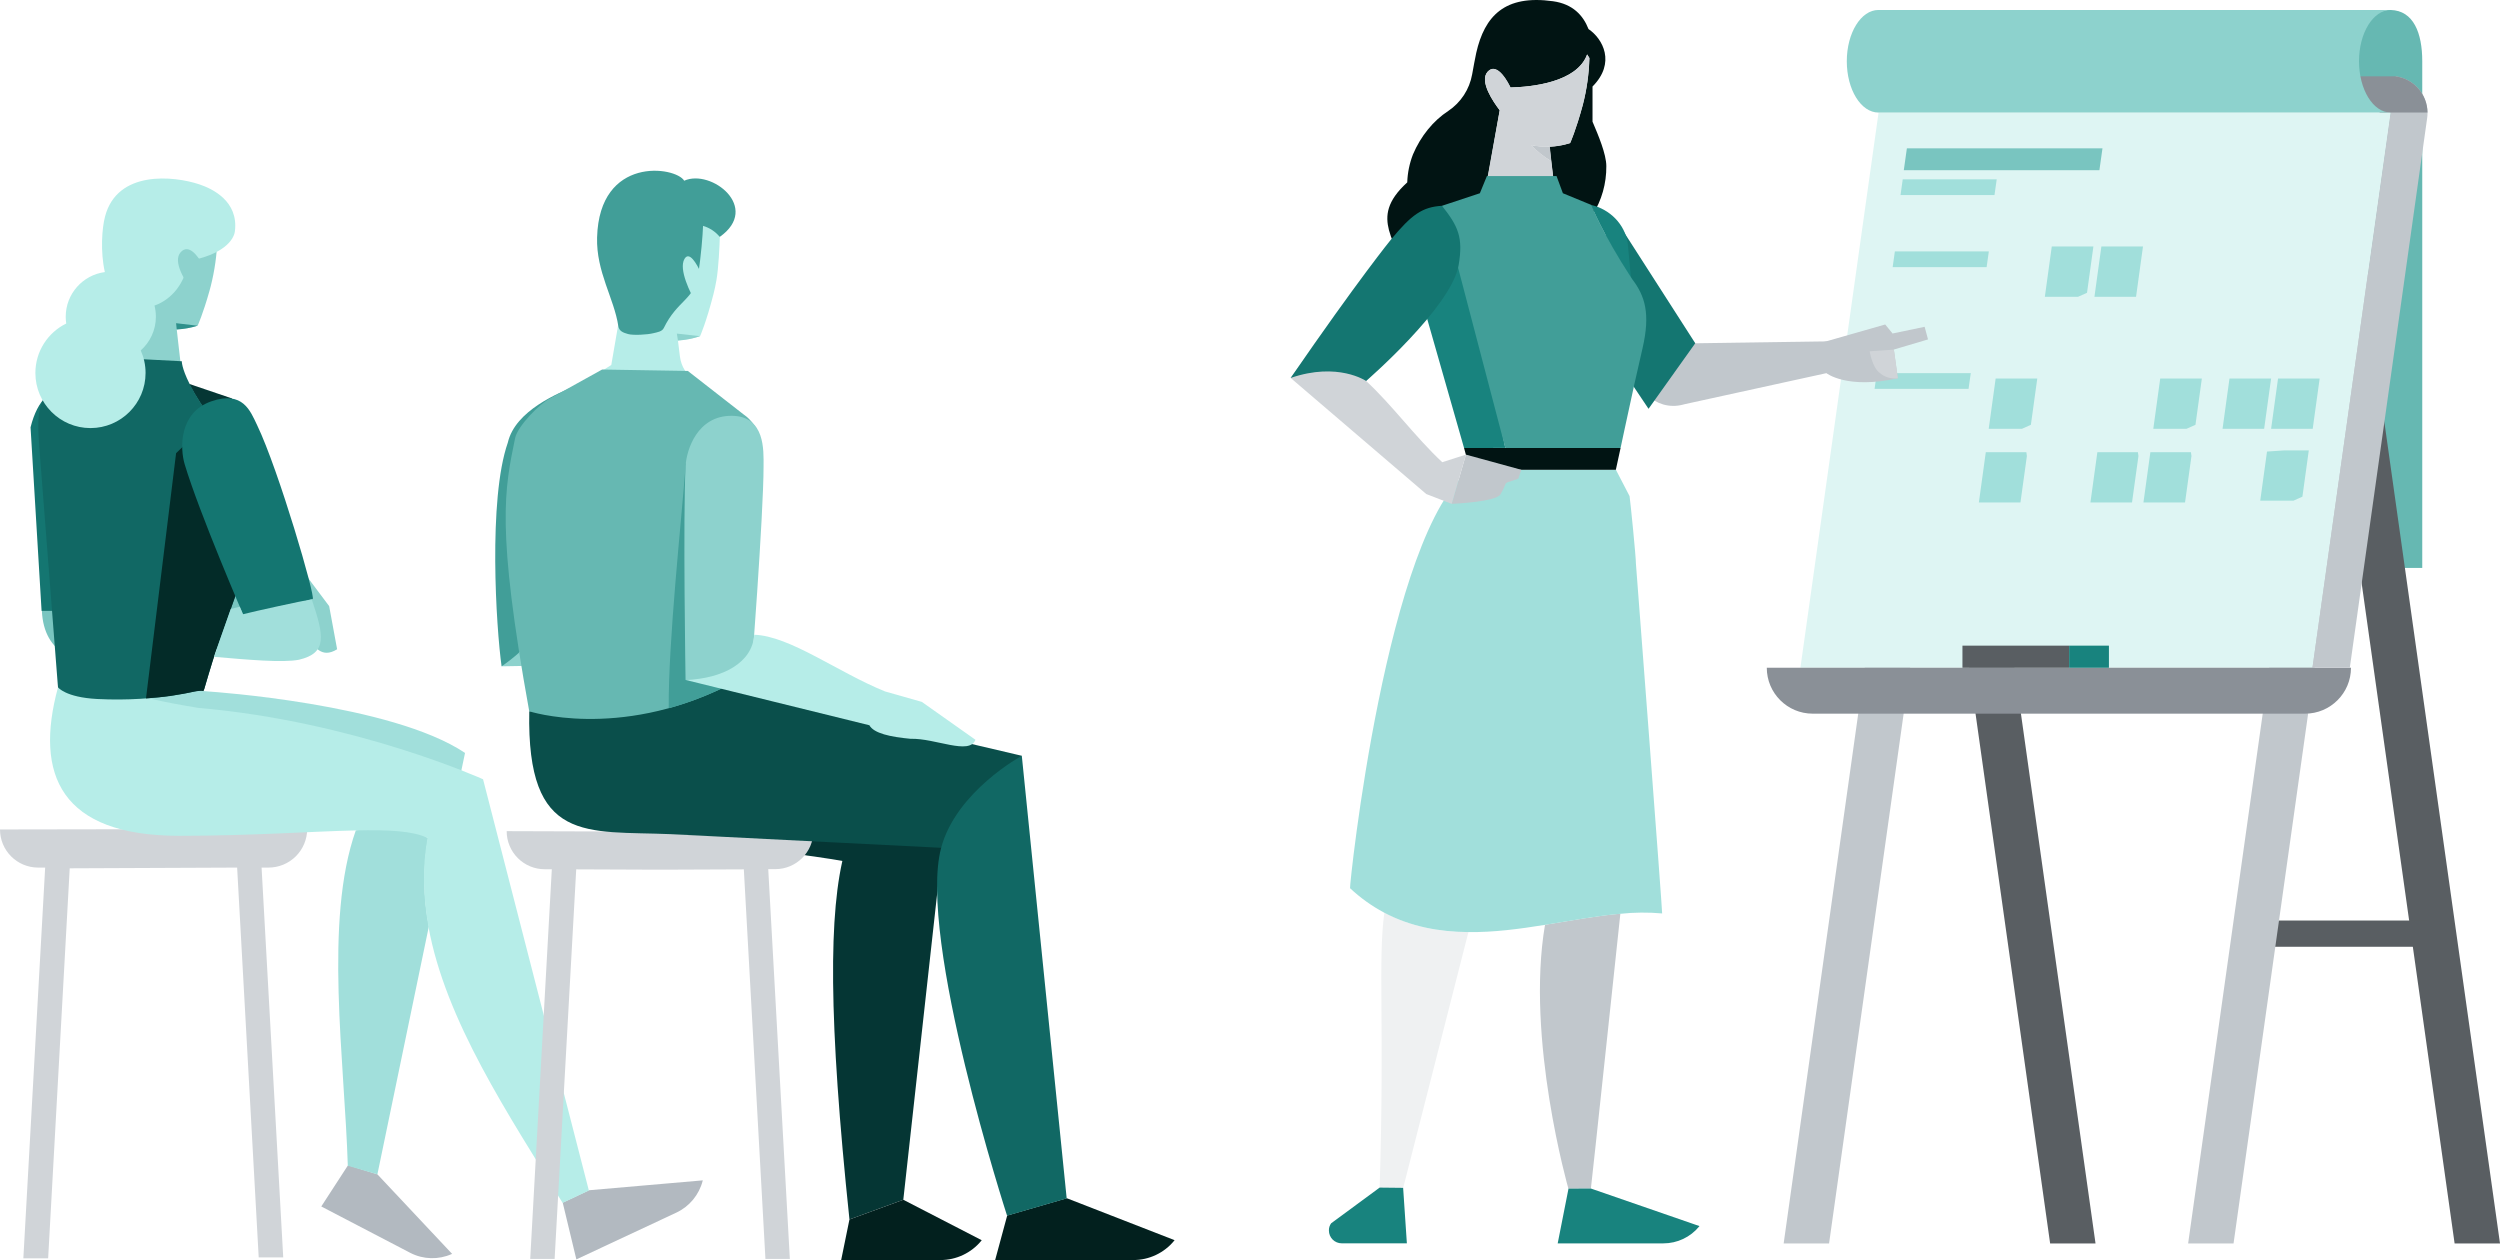 <?xml version="1.0" encoding="UTF-8"?>
<svg id="Ebene_1" data-name="Ebene 1" xmlns="http://www.w3.org/2000/svg" viewBox="0 0 1892.157 953.679">
  <defs>
    <style>
      .cls-1 {
        fill: #032b28;
      }

      .cls-2 {
        fill: #011413;
      }

      .cls-3 {
        fill: #053634;
      }

      .cls-4 {
        fill: #66b8b2;
      }

      .cls-5 {
        fill: #eff1f2;
      }

      .cls-6 {
        fill: #02201e;
      }

      .cls-7 {
        fill: #8a9097;
      }

      .cls-8 {
        fill: #c1c7cc;
      }

      .cls-9 {
        fill: #2e908b;
      }

      .cls-10 {
        fill: #8dd2cd;
      }

      .cls-11 {
        fill: #b6ede8;
      }

      .cls-12 {
        fill: #b2b9c0;
      }

      .cls-13, .cls-14 {
        fill: #d0d4d8;
      }

      .cls-15 {
        fill: #def5f3;
      }

      .cls-16 {
        fill: #116864;
      }

      .cls-17 {
        fill: #0a4f4b;
      }

      .cls-18 {
        fill: #147671;
      }

      .cls-19 {
        fill: #419e98;
      }

      .cls-20 {
        fill: #18837e;
      }

      .cls-21 {
        fill: #a1dfdb;
      }

      .cls-22 {
        fill: #595e62;
      }

      .cls-23 {
        fill: #79c5c0;
      }

      .cls-14 {
        fill-rule: evenodd;
      }
    </style>
  </defs>
  <path id="Path" class="cls-4" d="M1809.38,7.552c-26.303-.722-24.905,38.733-24.905,39.475,0,21.424,11.818,38.013,25.046,38.026h0l-48.662,344.772h72.456V46.367c0-21.437-6.616-38.339-23.934-38.815Z"/>
  <polygon id="Path-2" data-name="Path" class="cls-22" points="1788.89 207.567 1892.157 941.111 1857.799 941.111 1754.52 207.567 1788.89 207.567"/>
  <rect id="Rectangle" class="cls-22" x="1711.722" y="696.712" width="125.574" height="19.862"/>
  <polygon id="Path-3" data-name="Path" class="cls-8" points="1759.386 207.567 1656.119 941.111 1690.49 941.111 1793.757 207.567 1759.386 207.567"/>
  <polygon id="Path-4" data-name="Path" class="cls-22" points="1482.754 207.567 1586.02 941.111 1551.662 941.111 1448.383 207.567 1482.754 207.567"/>
  <polygon id="Path-5" data-name="Path" class="cls-8" points="1453.249 207.567 1349.983 941.111 1384.354 941.111 1487.62 207.567 1453.249 207.567"/>
  <polygon id="Path-6" data-name="Path" class="cls-15" points="1750.217 505.392 1362.661 505.392 1421.824 85.181 1809.38 85.181 1750.217 505.392"/>
  <path id="Path-7" data-name="Path" class="cls-7" d="M1337.215,505.392h442.16c0,19.195-15.56,34.755-34.755,34.755h-372.65c-19.195,0-34.755-15.56-34.755-34.755h0Z"/>
  <path id="Path-8" data-name="Path" class="cls-8" d="M1837.297,85.425c.005,1.315-.084,2.629-.269,3.931l-58.548,416.036h-28.263l59.163-420.211,3.842-27.405c13.701,1.915,23.935,13.571,24.062,27.405l.013,.243Z"/>
  <path class="cls-7" d="M1837.297,85.181c-.128-13.833-10.363-25.488-24.062-27.403l0-.002h-39.383l27.379,27.379,36.066,.026Z"/>
  <path id="Path-9" data-name="Path" class="cls-10" d="M1785.446,46.367c0-21.437,10.706-38.815,23.934-38.815h-387.672c-13.216,0-23.934,17.378-23.934,38.815s10.718,38.815,23.934,38.815h387.672c-13.216,0-23.934-17.378-23.934-38.815Z"/>
  <rect id="Rectangle-2" data-name="Rectangle" class="cls-22" x="1485.302" y="488.668" width="80.741" height="16.724"/>
  <rect id="Rectangle-3" data-name="Rectangle" class="cls-20" x="1566.043" y="488.668" width="30.119" height="16.724"/>
  <polygon id="Path-10" data-name="Path" class="cls-23" points="1591.286 112.26 1588.957 128.815 1440.917 128.815 1443.248 112.26 1591.286 112.26"/>
  <polygon id="Path-11" data-name="Path" class="cls-21" points="1511.235 135.744 1509.564 147.619 1438.438 147.619 1440.11 135.744 1511.235 135.744"/>
  <polygon id="Path-12" data-name="Path" class="cls-21" points="1505.275 190.296 1503.604 202.171 1432.478 202.171 1434.15 190.296 1505.275 190.296"/>
  <polygon id="Path-13" data-name="Path" class="cls-21" points="1491.598 282.421 1489.928 294.297 1418.801 294.297 1420.474 282.421 1491.598 282.421"/>
  <path id="Path-14" data-name="Path" class="cls-8" d="M1243.873,261.505c.346-.371,.589-.781,.935-1.153l160.649-2.331,51.223-10.68,2.561,9.553c-.064,0-25.881,7.684-25.881,7.684,0,0,3.009,21.77,3.022,21.693-38.418,8.606-54.053-3.842-54.053-3.842l-107.121,23.46-1.78,.448c-4.79,1.22-9.819,1.15-14.573-.205-17.928-5.186-28.045-27.725-14.919-44.628h-.064Z"/>
  <polygon id="Path-15" data-name="Path" class="cls-8" points="1426.831 245.587 1432.478 252.477 1410.221 269.624 1378.937 259.264 1426.831 245.587"/>
  <polygon id="Path-16" data-name="Path" class="cls-18" points="1181.214 210.089 1224.626 168.727 1283.072 259.789 1247.715 309.412 1181.214 210.089"/>
  <path id="Path-17" data-name="Path" class="cls-13" d="M1415.075,265.885s1.882,12.127,7.684,16.443c3.803,3.198,8.776,4.648,13.702,3.995l-3.022-21.693-18.364,1.255Z"/>
  <path id="Shape" class="cls-2" d="M1065.091,138.044c-15.623,14.214-16.648,25.138-13.843,36.138,3.675,13.933,10.168,19.491,10.168,19.491l143.899,2.561v-33.526c6.958-11.071,10.585-23.909,10.45-36.983,0-9.131-6.313-23.909-10.078-32.757-.161-.264-.286-.548-.371-.845v-26.636c17.787-17.928,7.812-36.138-3.009-43.476,0-.09-.102-.09-.102-.192-3.944-10.065-11.756-18.812-26.815-20.886-36.612-5.122-51.761,11.295-58.075,39.058-.935,4.418-2.062,10.437-3.099,16.276-2.016,11.343-8.575,21.371-18.159,27.763-11.295,7.338-20.81,19.106-26.636,32.847-2.627,6.761-4.091,13.918-4.328,21.168Zm136.177-96.812l1.601,2.702c-.296,11.977-1.972,23.879-4.994,35.472-5.263,19.478-9.592,28.89-9.592,28.89-5.048,1.523-10.257,2.447-15.521,2.753,.384,3.573,.896,7.235,1.281,11,1.793,14.868,3.483,28.992,3.483,28.992l-54.455-.004,12.042-67.56c-4.623-6.019-15.726-21.924-9.131-29.172,7.338-7.94,16.084,9.579,17.121,11.935,15.534-.371,50.455-3.624,58.164-24.997v-.013Z"/>
  <path id="Path-18" data-name="Path" class="cls-8" d="M1158.707,109.769c4.733,.94,9.425,1.371,14.304,1.281,.384,3.573,.794,7.287,1.178,11.051-5.701-3.362-10.911-7.495-15.482-12.281v-.051Z"/>
  <path id="Path-19" data-name="Path" class="cls-13" d="M1173.108,111.062c-4.805,.279-9.625-.152-14.304-1.281,4.609,4.683,9.769,8.79,15.367,12.23,1.69,14.88,3.483,28.992,3.483,28.992h-54.835l12.242-67.576c-4.61-6.019-15.726-21.924-9.131-29.172,7.684-8.285,16.276,9.694,17.403,11.948,15.623-.371,50.161-3.765,57.882-25.023l1.793,2.728c-.347,11.972-2.022,23.869-4.994,35.472-5.263,19.491-9.592,28.89-9.592,28.89,0,0-6.438,2.427-15.316,2.792Z"/>
  <path id="Path-20" data-name="Path" class="cls-20" d="M1204.188,155.101c14.202,3.201,25.612,14.586,27.763,28.98l2.446,26.073c-21.744-33.423-30.209-55.052-30.209-55.052Z"/>
  <path id="Path-21" data-name="Path" class="cls-8" d="M1204.086,899.544l-17.032,.064s-32.463-113.498-17.685-199.694c19.567-3.112,38.763-6.787,57.024-8.375,0,0-22.129,208.005-22.308,208.005Z"/>
  <path id="Path-22" data-name="Path" class="cls-5" d="M1061.89,899.608h0l49.507-194.15c-21.872-.192-43.386-3.944-63.619-14.778-4.994,36.138,.282,84.045-3.586,208.735l17.698,.192Z"/>
  <path id="Shape-2" data-name="Shape" class="cls-20" d="M1187.054,899.608v.474l-8.093,40.979h79.998c10.494,.003,20.437-4.696,27.097-12.806l.192-.282-82.162-28.429-17.032,.064Zm-181.254,31.72c-.003,2.572,1.017,5.04,2.836,6.859,1.819,1.819,4.286,2.839,6.858,2.836h49.315l-2.83-41.978-17.787-.192-36.702,27.02c-1.155,1.579-1.75,3.499-1.69,5.455h0Z"/>
  <path id="Path-23" data-name="Path" class="cls-20" d="M1108.093,339.083l-39.058-136.741-.295-2.164c.014-.255-.016-.511-.09-.756,0-.461-.09-.935-.09-1.409,.017-.286-.018-.572-.102-.845,0-.371-.09-.845-.09-1.281v-6.774c-.015-.348,.015-.697,.09-1.037l.102-.845c0-.371,.09-.756,.09-1.037s.09-.563,.09-.845l.102-1.037c0-.282,.09-.563,.09-.845,.021-.319,.085-.634,.192-.935,.09-.282,.09-.563,.192-.845s.09-.666,.179-.948l.192-.756c.09-.282,.192-.653,.282-.935l.192-.756c.09-.282,.192-.653,.282-.935,.106-.239,.171-.495,.192-.756,.079-.332,.204-.651,.371-.948,.077-.224,.172-.443,.282-.653,.09-.371,.282-.666,.371-1.037l.192-.563c.192-.371,.371-.845,.563-1.281,.079-.071,.117-.177,.102-.282,.282-.461,.461-.935,.743-1.498,.102-.102,.192-.282,.282-.384,.169-.373,.393-.719,.666-1.024,.091-.211,.217-.406,.371-.576,.215-.262,.404-.545,.563-.845l.384-.563c.162-.27,.35-.523,.563-.756,.131-.209,.291-.398,.474-.563,.179-.179,.371-.461,.653-.743s.371-.384,.474-.576c.195-.24,.413-.458,.653-.653l.563-.563c.232-.244,.485-.467,.756-.666l.563-.461c.282-.192,.474-.384,.756-.563l.653-.474c.282-.192,.474-.371,.756-.563l.666-.474,.845-.563,.756-.474,.845-.474c.282-.09,.461-.282,.743-.371l.948-.474,.756-.371c.337-.177,.683-.335,1.037-.474l.743-.282c.363-.17,.746-.294,1.14-.371l.589-.141c14.426,49.457,24.879,86.584,31.362,111.381,6.482,24.798,11.984,48.712,16.507,71.742l-31.233,.064Z"/>
  <path id="Path-24" data-name="Path" class="cls-19" d="M1226.547,339.083h-87.208l-47.996-183.124v-.192c1.281-.371,28.711-9.502,28.711-9.502l5.327-12.998h52.709l4.802,12.985,18.043,7.427,3.483,1.409s8.465,21.77,30.209,55.065l.653,1.037c9.796,12.806,13.933,26.162,7.914,52.325-1.985,8.657-4.047,17.787-6.121,26.892-5.968,27.187-10.526,48.675-10.526,48.675Z"/>
  <path id="Path-25" data-name="Path" class="cls-21" d="M1112.716,355.551h110.297l10.347,19.951c.653,4.431,4.892,46.588,4.802,51.019,.09,.653,20.233,264.825,19.849,264.825-10.553-.94-21.173-.845-31.707,.282-18.172,1.601-37.457,5.263-57.037,8.375-19.286,3.099-38.866,5.737-58.151,5.455-21.77-.192-43.386-4.047-63.619-14.778-9.339-4.993-17.98-11.193-25.701-18.44-.743-.653,27.763-270.857,90.922-316.689Z"/>
  <polygon id="Path-26" data-name="Path" class="cls-2" points="1108.093 339.083 1226.547 339.083 1222.974 355.551 1112.575 355.551 1108.093 339.083"/>
  <path id="Path-27" data-name="Path" class="cls-8" d="M1149.302,361.928c-.474,1.281-9.028,2.638-9.604,3.957-1.117,2.865-2.471,5.632-4.047,8.273-3.573,5.839-36.932,7.197-36.932,7.197l10.795-37.265,41.862,11.461c0-.09-.845,3.086-2.075,6.377Z"/>
  <path id="Path-28" data-name="Path" class="cls-13" d="M1002.611,251.747l43.77,22.397c-4.61,5.122-8.849,9.796-12.422,14.214,19.094,17.506,37.06,42.259,57.626,61.468l17.928-5.737-10.795,37.265s-14.086-5.366-19.209-7.427l-102.677-87.874c1.601-2.254,9.694-13.036,25.778-34.307Z"/>
  <path id="Path-29" data-name="Path" class="cls-18" d="M1052.592,181.545c15.905-19.298,23.896-24.843,38.776-25.791,12.319,15.533,16.187,23.909,12.601,44.987-5.481,31.81-70.01,87.618-70.01,87.618,0,0-21.373-14.624-57.127-2.305,51.3-74.492,75.759-104.509,75.759-104.509Z"/>
  <path id="Path-30" data-name="Path" class="cls-23" d="M89.792,462.303c51.823-.262,103.347-15.56,103.347-15.56,0,0,4.925,37.167,2.483,37.608-63.372,13.411-160.882,44.152-163.931-22.076,0,.124,29.209,.207,58.101,.028Z"/>
  <path id="Path-31" data-name="Path" class="cls-10" d="M255.153,491.411c-12.111,7.449-16.801-2.641-22.495-7.68-8.34-8.932-3.844-52.096-3.844-52.096l20.318,27.133,6.021,32.644Z"/>
  <path id="Path-32" data-name="Path" class="cls-12" d="M531.948,893.364l-.11,.304c-2.711,10.625-10.036,19.479-19.965,24.132l-75.652,35.39-10.334-42.993,19.868-9.341,86.193-7.492Z"/>
  <path id="Path-33" data-name="Path" class="cls-14" d="M0,627.79l232.501-.4c0,7.775-3.095,15.229-8.601,20.718-5.506,5.488-12.971,8.559-20.746,8.533h-5.174s16.378,295.018,16.378,295.018h-18.558s-16.322-295.018-16.322-295.018l-126.716,.552-16.322,295.17H17.675s16.502-295.721,16.502-295.721h-5.381C12.87,656.603-.015,643.674,0,627.749v.041Z"/>
  <path id="Path-34" data-name="Path" class="cls-12" d="M263.435,881.899l22.2,6.899,56.57,60.24-.304,.097c-9.997,4.455-21.472,4.156-31.224-.814l-67.511-35.197,20.268-31.224Z"/>
  <g>
    <path class="cls-21" d="M351.974,569.869c-55.562-37.308-192.972-46.415-192.972-46.415l-83.999-7.258c-4.443,2.238,61.776,24.468,126.288,29.816,42.761,7.058,130.295,31.719,147.73,37.847l.001-.004c.004,.001,.009,.003,.013,.004l2.939-13.991Z"/>
    <path class="cls-21" d="M323.979,634.358c-9.717-6.968-30.837-9.919-54.666-5.905-24.242,68.339-8.499,174.166-6.071,253.874l22.393,6.499,38.95-187.646c-4.256-22.052-4.462-44.695-.607-66.821Z"/>
  </g>
  <path id="Path-35" data-name="Path" class="cls-11" d="M75.003,516.196c22.504,6.085,18.571,10.403,75.362,19.62,118.451,10.196,215.241,53.976,215.241,53.976l80.094,311.299-19.882,9.327c-40.965-66.932-88.718-137.906-101.605-209.391-3.946-22.311-4.664-44.621-.607-66.821-10.845-5.271-29.306-6.292-54.652-5.685-33.114,.717-77.873,4.056-133.339,4.056-89.532,0-109.759-46.056-91.712-112.367l31.1-4.015Z"/>
  <path id="Path-36" data-name="Path" class="cls-10" d="M138.541,290.842h-56.887s6.692-37.419,6.692-37.419h0l5.809-32.548c-.188-.218,6.995-21.593,7.202-21.593,45.628,0,59.012-10.445,63.179-18.254-.401,11.969-2.08,23.861-5.008,35.473-.304,1.38-.704,2.539-1.007,3.753-4.981,17.744-8.927,26.215-8.927,26.215-5.136,1.603-10.453,2.558-15.826,2.842h0c.4,3.643,.869,7.63,1.283,11.466l3.491,30.065Z"/>
  <path id="Path-37" data-name="Path" class="cls-9" d="M149.592,246.525c-5.136,1.603-10.453,2.558-15.826,2.842h0l-.497-4.76,16.322,1.918Z"/>
  <path id="Path-38" data-name="Path" class="cls-18" d="M31.476,462.372l-8.352-138.941c5.353-21.414,15.867-30.451,33.114-32.645,14.653,14.142,18.985,46.842,18.171,62.199-2.001,39.861-14.004,109.386-14.004,109.386H31.476Z"/>
  <path id="Path-39" data-name="Path" class="cls-3" d="M175.269,301.452c5.519,6.223,9.934,8.982,12.169,23.897l1.918,27.816c-4.139-6.388-8.72-10.486-15.108-18.088l-1.518-1.821c-4.457-5.381-8.278-10.348-11.769-14.805-6.76-8.826-12.795-18.183-18.047-27.981l32.355,10.983Z"/>
  <path id="Path-40" data-name="Path" class="cls-16" d="M50.595,291.008c6.499-1.214,21.91-7.809,26.464-12.418,5.892-6.195,5.988-8.016,5.988-8.016l54.555,2.842s-.207,4.967,5.781,16.93c5.137,9.87,11.179,19.241,18.047,27.995,3.449,4.553,7.299,9.52,11.755,14.805l1.518,1.821c5.709,6.493,11.061,13.291,16.033,20.365,8.278,12.776,11.148,25.249,4.857,46.649-.8,2.939-1.918,6.085-3.132,9.424-9.231,25.153-18.765,52.223-25.36,70.781-1.306,3.854-2.52,7.299-3.643,10.334-2.76,7.92-8.914,29.065-8.914,29.065,0,0-33.941,9.913-81.059,7.457-23.952-1.256-29.582-8.83-29.582-8.83l-.207-2.442-13.88-178.36c-1.628-24.435-3.256-43.697,20.779-48.36v-.041Z"/>
  <path class="cls-11" d="M150.917,139.553c-19.358-6.485-62.199-10.941-71.416,24.339-2.313,8.603-3.645,26.533-.148,42.029-16.712,2.208-29.613,16.5-29.613,33.815,0,1.741,.132,3.451,.384,5.122-13.824,6.789-23.343,21.002-23.343,37.443,0,23.028,18.668,41.696,41.696,41.696s41.696-18.668,41.696-41.696c0-6.081-1.313-11.853-3.653-17.063,7.029-6.25,11.462-15.357,11.462-25.503,0-2.92-.368-5.753-1.058-8.458,13.104-4.617,23.368-17.123,25.447-33.73,25.956-4.585,34.527-15.54,35.409-22.454,2.911-22.849-17.123-32.3-26.864-35.542Z"/>
  <path id="Path-41" data-name="Path" class="cls-10" d="M146.226,221.041c-.191-.215-.358-.451-.497-.704-5.077-6.692-15.522-22.311-8.927-29.513,6.085-6.581,12.873,2.939,16.115,8.72,.207,0-6.692,21.496-6.692,21.496Z"/>
  <path id="Path-42" data-name="Path" class="cls-1" d="M133.27,343.004l19.661-19.006,17.716,6.071c.828,1.007,1.669,2.028,2.539,3.063l1.518,1.821c5.71,6.497,11.062,13.3,16.033,20.379,8.278,12.776,11.148,25.249,4.857,46.649-.8,2.939-1.918,6.085-3.132,9.424-9.231,25.153-18.765,52.223-25.36,70.781-1.306,3.854-2.52,7.299-3.643,10.334-2.76,7.92-9.332,30.513-9.332,30.513,0,0-3.066-.406-6.449,.289-15.147,3.114-21.881,4.199-37.188,5.292l22.78-185.61Z"/>
  <path id="Path-43" data-name="Path" class="cls-18" d="M185.127,467.718s-34.269-79.258-45.369-116.404c-3.496-11.688-4.513-38.969,20.143-47.547,23.981-8.335,29.581,7.344,34.727,18.051,16.344,34.007,44.583,130.851,42.024,131.573l-51.525,14.327Z"/>
  <path id="Path-44" data-name="Path" class="cls-21" d="M235.938,453.59c9.266,27.587,12.067,40.586-9.68,45.745-12.37,2.381-38.54,.015-64.318-2.215l12.71-36.207,6.833-1.713,2.424,5.682c8.232-2.123,44.429-10.098,52.03-11.291Z"/>
  <g>
    <path id="Path-45" data-name="Path" class="cls-3" d="M552.895,523.68l.386,.179,164.866,62.213c-39.033,3.242-50.858,22.752-63.731,68.587-140.941-27.374-230.721-.952-233.564-78.025l30.727-12.418,101.191-40.661,.124,.124Z"/>
    <path id="Path-46" data-name="Path" class="cls-3" d="M718.148,586.073l-4.871,54.348-29.596,267.63-40.758,14.901c-15.826-150.875-16.033-233.716-3.353-279.344,12.68-45.628,39.433-54.155,78.577-57.536Z"/>
    <path id="Path-47" data-name="Path" class="cls-14" d="M383.49,629.066l116.064,.373,116.064-.373c-.03,15.895-12.928,28.762-28.823,28.754h-5.34s16.35,295.032,16.35,295.032h-18.475s-16.35-294.866-16.35-294.866l-56.101,.235h-7.326s-7.327,0-7.327,0h0l-56.101-.235-16.35,294.866h-18.475s16.35-294.949,16.35-294.949h-5.34c-7.648,.004-14.983-3.034-20.39-8.443-5.407-5.409-8.44-12.746-8.433-20.394h0Z"/>
    <path id="Path-48" data-name="Path" class="cls-6" d="M888.961,938.667l-.207,.303c-7.607,9.318-19.002,14.719-31.031,14.708h-104.53s9.12-33.707,9.12-33.707l45.118-13.08,81.529,31.734v.041Z"/>
    <path id="Path-49" data-name="Path" class="cls-6" d="M683.682,908.051l59.329,30.617-.207,.303c-7.607,9.318-19.002,14.719-31.031,14.708h-75.127s6.278-30.727,6.278-30.727l.814-.303,39.944-14.598Z"/>
    <path id="Path-50" data-name="Path" class="cls-3" d="M507.929,631.356l30.354,1.532c-10.803-.662-20.917-1.118-30.354-1.532Z"/>
    <path id="Path-51" data-name="Path" class="cls-17" d="M400.585,538.347c-2.028,100.956,43.338,90.249,107.344,93.009,9.437,.414,19.551,.869,30.354,1.532l90.539,4.581,83.53,4.208,61.04-69.65-223.892-52.527-148.916,18.847Z"/>
    <polygon id="Path-52" data-name="Path" class="cls-10" points="379.633 504.309 396.084 504.016 395.324 493.861 384.02 494.154 379.633 504.309"/>
    <path id="Path-53" data-name="Path" class="cls-19" d="M424.855,454.39c4.774-21.193,13.991-62.958,20.075-98.652,2.539-14.708,15.315-57.66-10.045-63.33-11.466,4.843-44.897,18.02-50.554,42.662-14.99,42.931-8.771,140.225-4.698,169.24,17.43-11.845,32.419-28.658,45.221-49.919Z"/>
    <path id="Path-54" data-name="Path" class="cls-11" d="M470.485,230.815s8.57-25.937,8.736-26.585c1.599-8.585,1.207-32.379,1.207-32.379,0,0,20.807-10.064,41.342-6.941,9.581,1.509,20.097,8.691,23.115,12.342-.226,8.932-1.086,26.087-2.656,34.914-.604,3.38-1.298,6.895-2.218,10.426-5.492,21.501-10.154,31.866-10.154,31.866-5.425,1.776-11.052,2.861-16.748,3.229,.438,3.923,1.026,8.072,1.509,12.221h0c2.067,16.175,17.455,21.596,17.455,21.596l-85.798-4.967,16.386-10.285,7.824-45.438Z"/>
    <path id="Path-55" data-name="Path" class="cls-4" d="M416.742,301.293l38.966-21.607,64.873,1.063,41.873,32.645c6.753,4.578,11.44,11.623,13.052,19.62,2.539,11.659-.097,25.346-2.332,39.447l-14.402,85.185v.304s-9.327,61.551-9.327,61.551c-82.261,40.537-148.889,18.847-148.889,18.847-25.316-139.989-18.548-168.121-10.684-206.768,1.824-8.983,18.636-26.255,26.868-30.287h0Z"/>
    <path id="Path-56" data-name="Path" class="cls-19" d="M451.912,179.711c1.705-62.043,59.387-53.774,65.935-42.941,20.429-9.189,58.256,20.339,26.917,42.519-3.291-3.983-7.701-6.89-12.659-8.344-.272,7.544-1.418,21.772-3.682,37.132-2.731,18.604-15.752,19.102-25.997,40.135-1.358,2.806-4.873,3.214-7.891,3.968-4.723,1.192-15.315,1.72-19.117,.664-3.802-1.056-6.865-2.233-7.438-6.035-3.153-20.942-16.793-41.025-16.069-67.097Z"/>
    <path id="Path-57" data-name="Path" class="cls-11" d="M526.312,228.492c-3.425-6.156-12.976-24.594-8.238-32.56,3.561-6.035,9.053,3.214,12.523,10.818l-4.285,21.742Z"/>
    <path id="Path-58" data-name="Path" class="cls-10" d="M513.109,257.748l-.83-5.266,17.578,1.977c-5.422,1.797-11.049,2.902-16.748,3.289h0Z"/>
    <path id="Path-59" data-name="Path" class="cls-16" d="M773.365,572.013l33.969,335.031-45.118,13.08s-68.104-210.177-49.892-278.447c11.411-42.786,61.04-69.664,61.04-69.664Z"/>
    <path id="Path-60" data-name="Path" class="cls-19" d="M519.074,350.673l54.821-4.401c-.593,6.899-1.863,14.17-3.022,21.538l-12.073,89.835v.304s-9.327,61.551-9.327,61.551c-13.892,6.884-28.408,12.428-43.352,16.557-.331-50.94,9.42-139.451,12.952-185.383Z"/>
    <path id="Path-61" data-name="Path" class="cls-10" d="M518.877,514.639s-2.001-123.205,.028-161.921c.635-12.183,8.858-38.219,34.949-38.013,25.401,.208,24.063,26.134,24.063,38.013,0,37.253-9.617,161.921-9.617,161.921h-49.423Z"/>
    <path id="Path-62" data-name="Path" class="cls-11" d="M669.892,523.334l27.803,7.901,40.602,28.682c-4.594,11.92-30.358-1.304-49.169-.745-15.195-1.423-27.751-4.097-31.129-10.258l-138.984-34.267c28.105-1.021,50.558-13.153,51.817-34.236,27.038,.869,63.477,28.536,99.06,42.922Z"/>
  </g>
  <polygon class="cls-21" points="1654.904 324.538 1629.75 324.538 1634.999 286.476 1666.499 286.476 1661.666 321.516 1654.904 324.538"/>
  <polygon class="cls-21" points="1572.823 224.623 1547.668 224.623 1552.918 186.561 1584.418 186.561 1579.585 221.601 1572.823 224.623"/>
  <polygon class="cls-21" points="1653.768 380.314 1622.29 380.314 1627.54 342.252 1658.232 342.252 1658.64 345.137 1653.768 380.314"/>
  <polygon class="cls-21" points="1530.341 324.538 1505.186 324.538 1510.436 286.476 1541.936 286.476 1537.103 321.516 1530.341 324.538"/>
  <polygon class="cls-21" points="1529.205 380.314 1497.727 380.314 1502.977 342.252 1533.669 342.252 1534.076 345.137 1529.205 380.314"/>
  <polygon class="cls-21" points="1613.641 380.314 1582.163 380.314 1587.413 342.252 1618.105 342.252 1618.513 345.137 1613.641 380.314"/>
  <polygon class="cls-21" points="1735.843 378.933 1710.688 378.933 1715.815 341.765 1729.063 340.871 1747.438 340.871 1742.605 375.911 1735.843 378.933"/>
  <polygon class="cls-21" points="1750.406 324.538 1718.914 324.538 1724.164 286.476 1755.664 286.476 1750.406 324.538"/>
  <polygon class="cls-21" points="1713.657 324.538 1682.165 324.538 1687.415 286.476 1718.914 286.476 1713.657 324.538"/>
  <polygon class="cls-21" points="1616.694 224.623 1585.202 224.623 1590.452 186.561 1621.952 186.561 1616.694 224.623"/>
</svg>